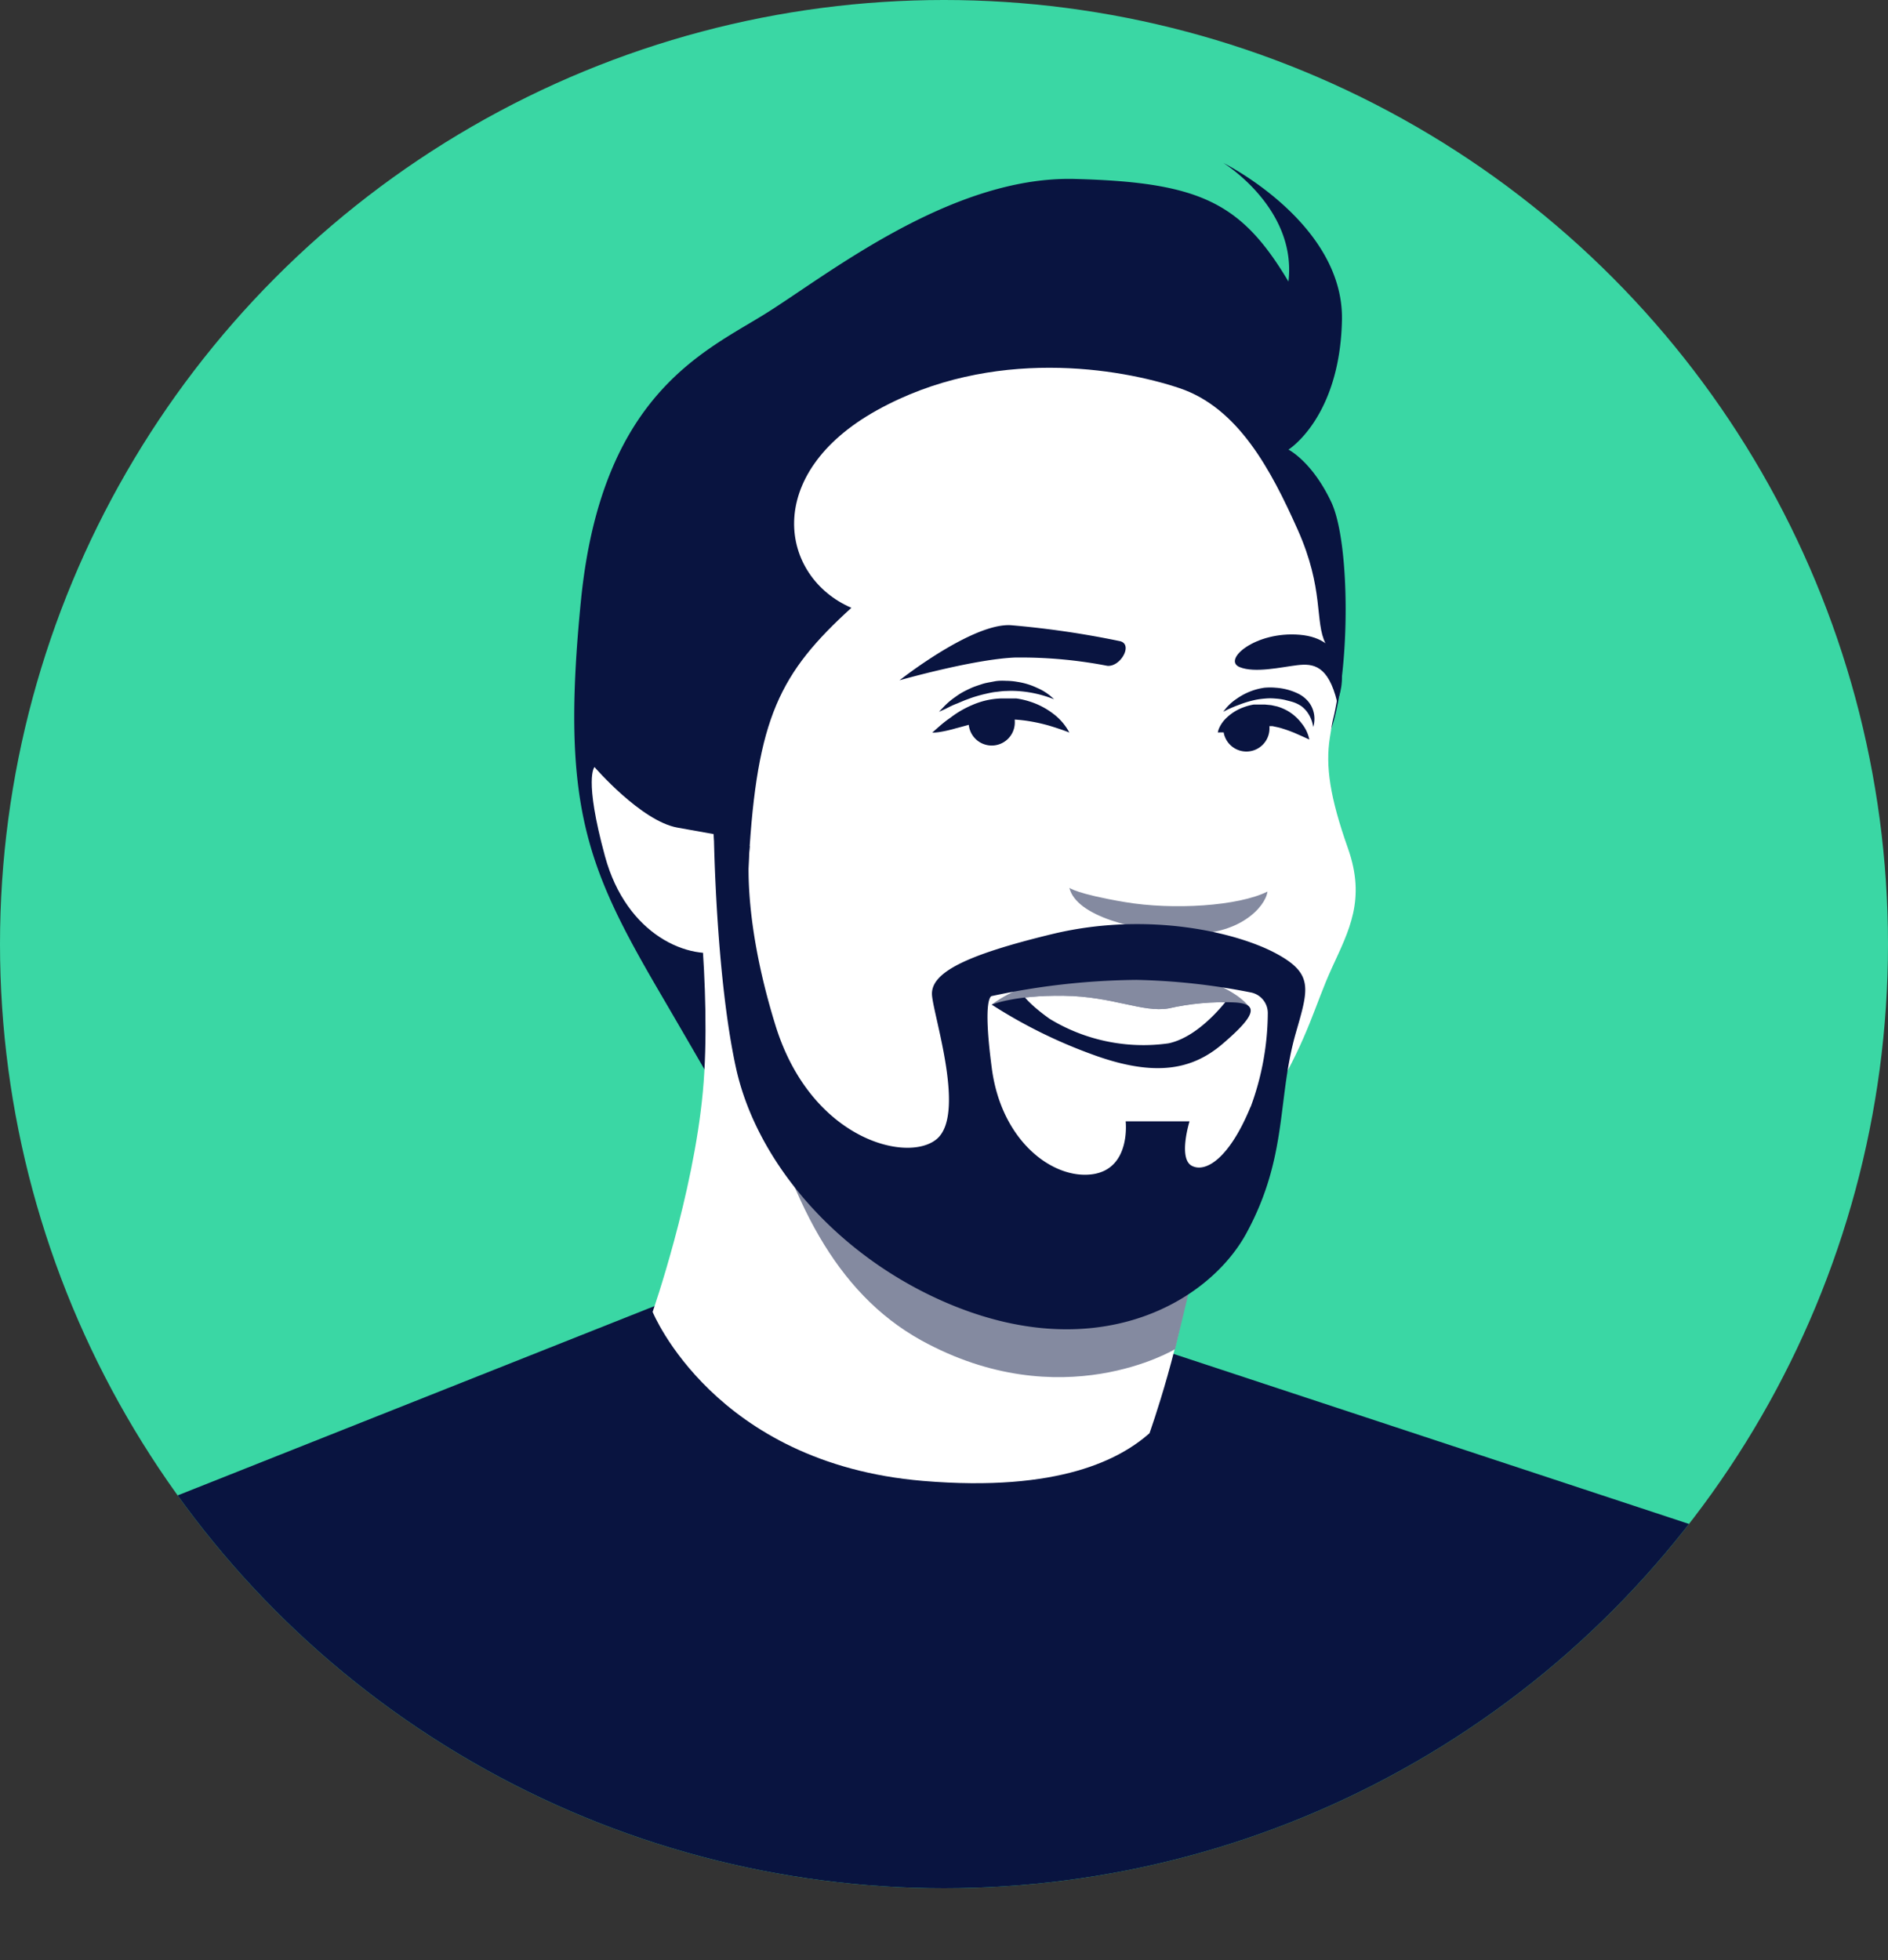 <svg xmlns="http://www.w3.org/2000/svg" xmlns:xlink="http://www.w3.org/1999/xlink" viewBox="0 0 180 186.85"><rect x="0" y="0" width="180" height="186.85" fill="#333333" stroke="none"/><defs><style>.cls-1{fill:none;}.cls-2{clip-path:url(#clip-path);}.cls-3{fill:#3ad7a4;}.cls-4{fill:#091440;}.cls-5{fill:#fff;}.cls-6{fill:#848aa0;}.cls-7{clip-path:url(#clip-path-2);}</style><clipPath id="clip-path"><circle id="_Clipping_Path_" data-name="&lt;Clipping Path&gt;" class="cls-1" cx="90" cy="90" r="90"/></clipPath><clipPath id="clip-path-2"><path id="_Clipping_Path_2" data-name="&lt;Clipping Path&gt;" class="cls-1" d="M94.55,95.77s2.14-.91,6.85-.85,7.55,1.63,10,1.21a23.75,23.75,0,0,1,6.34-.57c2.5.15,1.72,1.47-1.18,3.95s-6.46,3.2-12.44,1A47.8,47.8,0,0,1,94.55,95.77Z"/></clipPath></defs><title>Asset 1</title><g id="Layer_2" data-name="Layer 2"><g id="illustrations"><g id="_Clip_Group_" data-name="&lt;Clip Group&gt;"><g class="cls-2"><circle id="_Path_" data-name="&lt;Path&gt;" class="cls-3" cx="90" cy="90" r="90"/><polygon id="_Path_2" data-name="&lt;Path&gt;" class="cls-4" points="67.8 122.36 12.61 144.27 8.67 186.85 179.81 186.85 166.02 146.92 106.63 127.33 67.8 122.36"/><g id="_Group_" data-name="&lt;Group&gt;"><path id="_Path_3" data-name="&lt;Path&gt;" class="cls-4" d="M72.1,110.61s-2.19-4-9.2-16-9.45-17.93-7.51-37.39S67,33.59,72.82,30s17.73-13.25,29.65-12.94,15.88,2.24,20.37,9.78c.82-7-6.21-11.31-6.21-11.31s11.51,5.71,11.31,15-5.1,12.33-5.1,12.33,2.25,1.12,4.08,5,1.8,16,.09,21.35a28.67,28.67,0,0,1-6,9.73Z"/><path id="_Path_4" data-name="&lt;Path&gt;" class="cls-5" d="M66.09,81.19s1.83,13,.92,22.87-4.79,21-4.79,21S68.09,139.5,88,141.17c13.05,1.09,18.82-2.11,21.59-4.54,0,0,3.25-9.09,4-16.56,1.36-13.21,2.78-18.46,2.78-18.46l-41-16.06Z"/><path id="_Path_5" data-name="&lt;Path&gt;" class="cls-6" d="M72.36,102.76c2.91,11.46,7.24,20.44,15.45,25,13.4,7.39,24.22.85,24.22.85l2.39-9.92Z"/><path id="_Path_6" data-name="&lt;Path&gt;" class="cls-5" d="M108.58,120.7c8.63-1.52,9.78-11,13-16.51s3.77-8.35,5.4-11.92,3.26-6.52,1.53-11.41-2.14-7.83-1.73-10.49.21-1,.66-3.48,0-3.44-1.06-5.54-.11-5.15-2.66-10.86S118.05,38.88,112.45,37s-17.83-4-28.83,2.1S74.35,55,81.17,57.94c-6.83,6.22-9,10.46-9.78,24.08S74,104.5,79.24,111.12,101.65,121.92,108.58,120.7Z"/><path id="_Path_7" data-name="&lt;Path&gt;" class="cls-6" d="M101.95,84.63c.66,2.71,6.21,4.1,11.16,4.36s7.53-2.51,7.73-4c-2.77,1.39-9,1.78-13.61,1S101.95,84.63,101.95,84.63Z"/><g id="_Group_2" data-name="&lt;Group&gt;"><path id="_Path_8" data-name="&lt;Path&gt;" class="cls-4" d="M101.95,69.83s-.87-.35-2.08-.7a16.87,16.87,0,0,0-2.06-.43c-.37-.05-.75-.09-1.14-.11h-.57a5.92,5.92,0,0,0-.62,0,10.27,10.27,0,0,0-1.14.1c-.38.05-.76.12-1.13.2-.74.16-1.45.38-2.09.54a12.37,12.37,0,0,1-1.6.36,4.47,4.47,0,0,1-.64.05l.47-.42c.3-.26.71-.63,1.26-1a9.38,9.38,0,0,1,2.05-1.2A7.8,7.8,0,0,1,94,66.77a7.57,7.57,0,0,1,1.46-.19c.27,0,.48,0,.7,0h.37l.36,0a7.59,7.59,0,0,1,1.36.32,7.24,7.24,0,0,1,2.15,1.13A5.38,5.38,0,0,1,101.95,69.83Z"/></g><g id="_Group_3" data-name="&lt;Group&gt;"><path id="_Path_9" data-name="&lt;Path&gt;" class="cls-4" d="M100.49,66.66a11.2,11.2,0,0,0-3.56-.79,9.12,9.12,0,0,0-1,0c-.34,0-.69.06-1,.09s-.69.12-1,.19-.67.17-1,.27-.62.22-.91.32l-.81.34c-.52.19-.91.43-1.21.56l-.48.21.36-.37a7.09,7.09,0,0,1,1-.9c.23-.16.48-.35.77-.52s.6-.32.93-.47.69-.26,1.05-.38.75-.17,1.14-.25.78-.08,1.16-.06A6.46,6.46,0,0,1,97,65a6.68,6.68,0,0,1,1.89.58A5,5,0,0,1,100.49,66.66Z"/></g><path id="_Path_10" data-name="&lt;Path&gt;" class="cls-4" d="M92.35,68.87c0-1.22.89-1.3,2.1-1.3s2.3-.68,2.3,1.3a2.2,2.2,0,0,1-4.4,0Z"/><path id="_Path_11" data-name="&lt;Path&gt;" class="cls-4" d="M116.63,69.44a3,3,0,0,1,2.1-1.3c1.22,0,2.3-.68,2.3,1.3a2.2,2.2,0,0,1-4.4,0Z"/><path id="_Path_12" data-name="&lt;Path&gt;" class="cls-4" d="M105.57,63.47c1.27.12,2.48-2.05,1.21-2.35A87.62,87.62,0,0,0,96.39,59.6c-3.68-.24-10.63,5.25-10.63,5.25s7-2,11-2.17A43.52,43.52,0,0,1,105.57,63.47Z"/><path id="_Path_13" data-name="&lt;Path&gt;" class="cls-4" d="M118.18,63.59c-1.66-.69,1.51-3.44,5.74-3.08s4.53,4.08,3.56,6.39c-.85-3.49-2.29-3.67-3.8-3.49S119.63,64.19,118.18,63.59Z"/><path id="_Path_14" data-name="&lt;Path&gt;" class="cls-6" d="M94.55,95.77s4.14-3.45,12.78-3.45,12,3.45,11.89,4-12.1,2.51-12.33,2.51S94.55,95.77,94.55,95.77Z"/><path id="_Path_15" data-name="&lt;Path&gt;" class="cls-4" d="M94.55,95.77s2.14-.91,6.85-.85,7.55,1.63,10,1.21a23.75,23.75,0,0,1,6.34-.57c2.5.15,1.72,1.47-1.18,3.95s-6.46,3.2-12.44,1A47.8,47.8,0,0,1,94.55,95.77Z"/><g id="_Group_4" data-name="&lt;Group&gt;"><path id="_Path_16" data-name="&lt;Path&gt;" class="cls-4" d="M116.11,69.83a1.62,1.62,0,0,1,.14-.46,3.08,3.08,0,0,1,.75-1,4.54,4.54,0,0,1,1.54-.94,5.14,5.14,0,0,1,1-.27l.25,0,.18,0h.12c.16,0,.29,0,.49,0l.62.06.55.12a4.81,4.81,0,0,1,1,.42,4.47,4.47,0,0,1,1.35,1.2,3.54,3.54,0,0,1,.73,1.54s-.64-.3-1.45-.65a13.37,13.37,0,0,0-1.35-.47c-.24-.06-.48-.11-.72-.16l-.36,0-.31,0c-.11,0-.3,0-.44,0h-.37l-.79.07a14.1,14.1,0,0,0-1.41.22,7.88,7.88,0,0,0-1,.31A3.73,3.73,0,0,0,116.11,69.83Z"/></g><g id="_Group_5" data-name="&lt;Group&gt;"><path id="_Path_17" data-name="&lt;Path&gt;" class="cls-4" d="M116.63,67.85a4.73,4.73,0,0,1,1.26-1.23,6.2,6.2,0,0,1,1.65-.83,6.11,6.11,0,0,1,1-.23,5.93,5.93,0,0,1,1.1,0,5.74,5.74,0,0,1,2.1.55,3,3,0,0,1,.85.61,2.53,2.53,0,0,1,.52.78,2.62,2.62,0,0,1,.19,1.32,2,2,0,0,1-.1.48,3.33,3.33,0,0,0-.1-.46,3.2,3.2,0,0,0-.5-1,2.75,2.75,0,0,0-.51-.51,3.21,3.21,0,0,0-.72-.37c-.25-.09-.58-.16-.87-.24a5.85,5.85,0,0,0-.93-.13,5,5,0,0,0-.94,0,8,8,0,0,0-.91.12,10.07,10.07,0,0,0-1.6.48A11.42,11.42,0,0,0,116.63,67.85Z"/></g><path id="_Path_18" data-name="&lt;Path&gt;" class="cls-5" d="M69.39,90.63c-3.73,1.06-9.67-1.51-11.71-9s-1-8.51-1-8.51,4.43,5.14,7.89,5.77l3.46.62Z"/><g id="_Clip_Group_2" data-name="&lt;Clip Group&gt;"><g class="cls-7"><path id="_Path_19" data-name="&lt;Path&gt;" class="cls-5" d="M117.29,94.92s-2.7,3.87-5.89,4.54a17.18,17.18,0,0,1-11.33-2.34c-2.8-2-2.9-2.93-2.9-2.93l7.27-1.38Z"/></g></g><path id="_Compound_Path_" data-name="&lt;Compound Path&gt;" class="cls-4" d="M121.6,90.86c-3.64-1.94-12-4-21.11-1.86-8.57,2.06-11.83,3.77-11.63,5.91s3.21,11.31.46,13.66-12,.1-15.38-10.8-2.46-17.11-2.46-17.11l-3.42-1.12s.18,13.47,2.11,22.27,9.37,17.68,19.77,22.25c14.5,6.37,25.3.12,28.9-6.52,4-7.38,2.89-12.85,4.73-19.17C124.76,94.23,125.24,92.8,121.6,90.86Zm-2.37,14.64c-2,4.88-4.25,6.32-5.59,5.64s-.23-4.25-.23-4.25l-6.09,0s.52,4.55-3.19,5.05-8.64-3.1-9.57-10.09,0-6.9,0-6.9a68.29,68.29,0,0,1,13.78-1.54,62,62,0,0,1,10.88,1.19,2,2,0,0,1,1.65,2A26.14,26.14,0,0,1,119.24,105.51Z"/></g></g></g></g></g></svg>